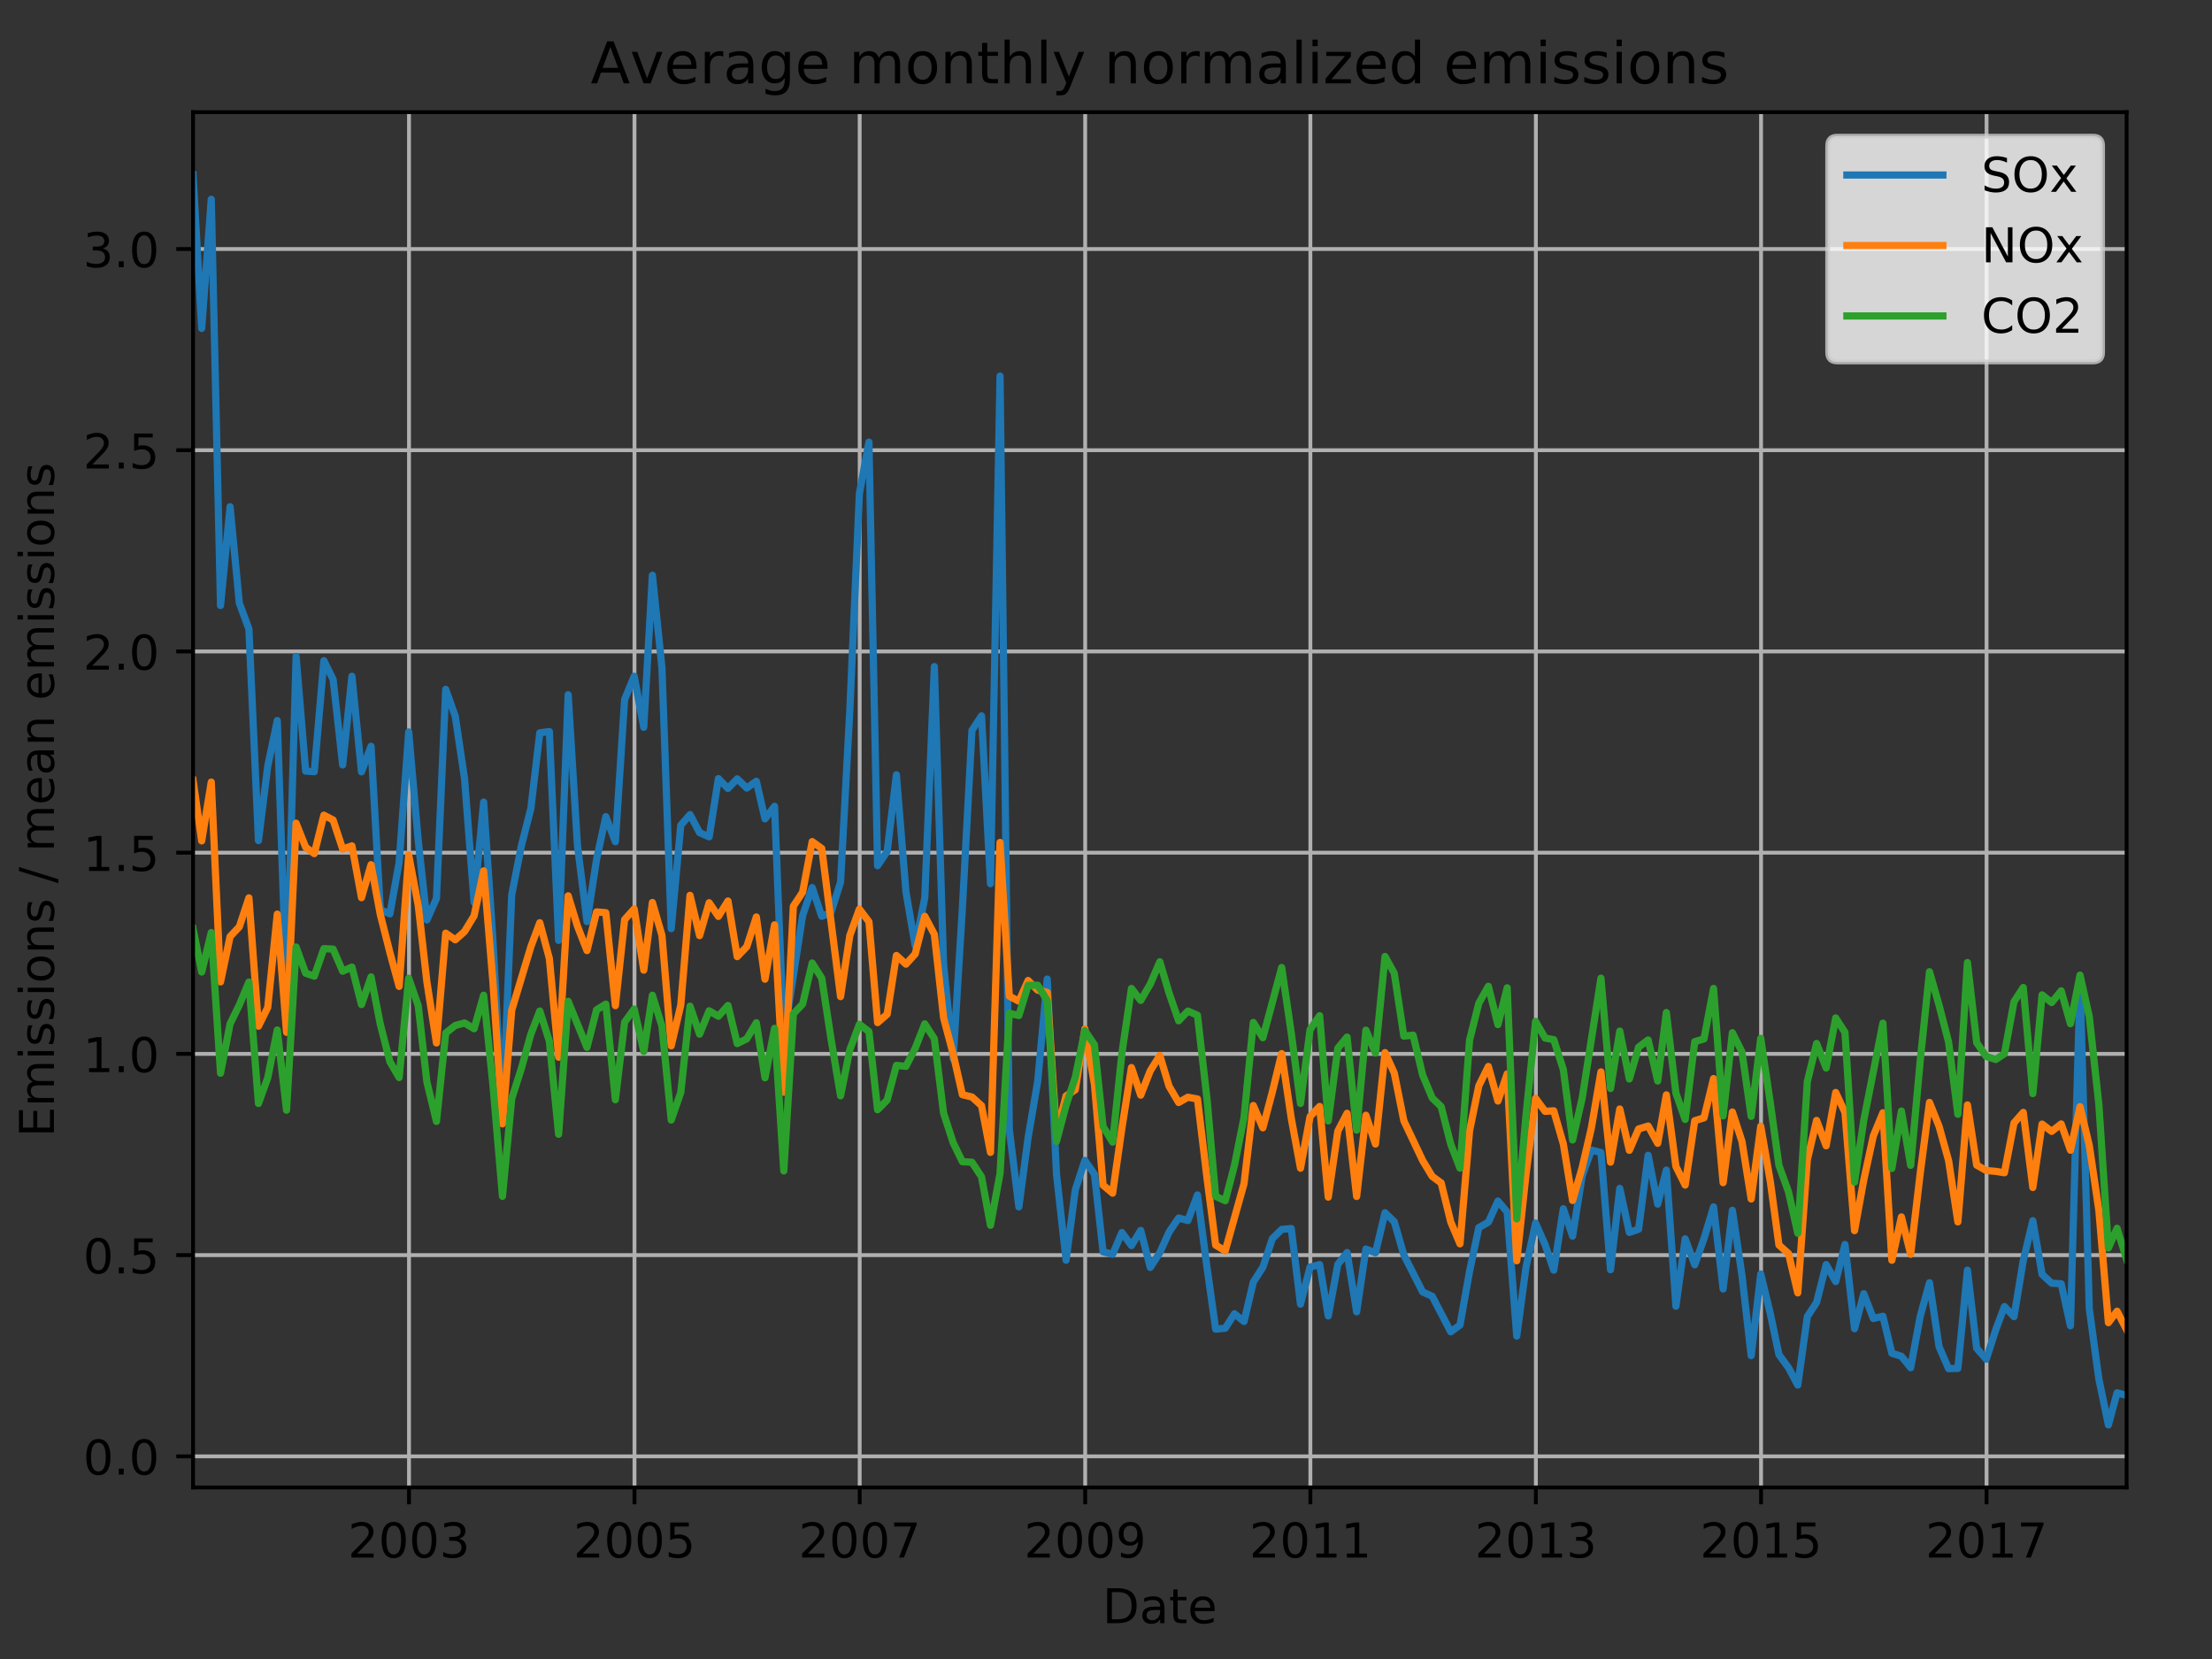 <?xml version="1.0" encoding="utf-8" standalone="no"?>
<!DOCTYPE svg PUBLIC "-//W3C//DTD SVG 1.1//EN"
  "http://www.w3.org/Graphics/SVG/1.1/DTD/svg11.dtd">
<!-- Created with matplotlib (http://matplotlib.org/) -->
<svg height="345.6pt" version="1.1" viewBox="0 0 460.8 345.6" width="460.8pt" xmlns="http://www.w3.org/2000/svg" xmlns:xlink="http://www.w3.org/1999/xlink">
 <rect x="0" y="0" width="460.8" height="345.6" fill="#333333" stroke="none"/>
 <defs>
  <style type="text/css">
*{stroke-linecap:butt;stroke-linejoin:round;}
  </style>
 </defs>
 <g id="figure_1">
  <g id="patch_1">
   <path d="M 0 345.6 
L 460.8 345.6 
L 460.8 0 
L 0 0 
z
" style="fill:none;"/>
  </g>
  <g id="axes_1">
   <g id="patch_2">
    <path d="M 40.218 309.863 
L 443.01 309.863 
L 443.01 23.365 
L 40.218 23.365 
z
" style="fill:none;"/>
   </g>
   <g id="matplotlib.axis_1">
    <g id="xtick_1">
     <g id="line2d_1">
      <path clip-path="url(#p06356c7cb6)" d="M 85.202 309.863 
L 85.202 23.365 
" style="fill:none;stroke:#b0b0b0;stroke-linecap:square;stroke-width:0.8;"/>
     </g>
     <g id="line2d_2">
      <defs>
       <path d="M 0 0 
L 0 3.5 
" id="mbcc978f4a2" style="stroke:#000000;stroke-width:0.8;"/>
      </defs>
      <g>
       <use style="stroke:#000000;stroke-width:0.8;" x="85.202" xlink:href="#mbcc978f4a2" y="309.863"/>
      </g>
     </g>
     <g id="text_1">
      <!-- 2003 -->
      <defs>
       <path d="M 19.188 8.297 
L 53.609 8.297 
L 53.609 0 
L 7.328 0 
L 7.328 8.297 
Q 12.938 14.109 22.625 23.891 
Q 32.328 33.688 34.812 36.531 
Q 39.547 41.844 41.422 45.531 
Q 43.312 49.219 43.312 52.781 
Q 43.312 58.594 39.234 62.25 
Q 35.156 65.922 28.609 65.922 
Q 23.969 65.922 18.812 64.312 
Q 13.672 62.703 7.812 59.422 
L 7.812 69.391 
Q 13.766 71.781 18.938 73 
Q 24.125 74.219 28.422 74.219 
Q 39.75 74.219 46.484 68.547 
Q 53.219 62.891 53.219 53.422 
Q 53.219 48.922 51.531 44.891 
Q 49.859 40.875 45.406 35.406 
Q 44.188 33.984 37.641 27.219 
Q 31.109 20.453 19.188 8.297 
z
" id="DejaVuSans-32"/>
       <path d="M 31.781 66.406 
Q 24.172 66.406 20.328 58.906 
Q 16.5 51.422 16.5 36.375 
Q 16.5 21.391 20.328 13.891 
Q 24.172 6.391 31.781 6.391 
Q 39.453 6.391 43.281 13.891 
Q 47.125 21.391 47.125 36.375 
Q 47.125 51.422 43.281 58.906 
Q 39.453 66.406 31.781 66.406 
z
M 31.781 74.219 
Q 44.047 74.219 50.516 64.516 
Q 56.984 54.828 56.984 36.375 
Q 56.984 17.969 50.516 8.266 
Q 44.047 -1.422 31.781 -1.422 
Q 19.531 -1.422 13.062 8.266 
Q 6.594 17.969 6.594 36.375 
Q 6.594 54.828 13.062 64.516 
Q 19.531 74.219 31.781 74.219 
z
" id="DejaVuSans-30"/>
       <path d="M 40.578 39.312 
Q 47.656 37.797 51.625 33 
Q 55.609 28.219 55.609 21.188 
Q 55.609 10.406 48.188 4.484 
Q 40.766 -1.422 27.094 -1.422 
Q 22.516 -1.422 17.656 -0.516 
Q 12.797 0.391 7.625 2.203 
L 7.625 11.719 
Q 11.719 9.328 16.594 8.109 
Q 21.484 6.891 26.812 6.891 
Q 36.078 6.891 40.938 10.547 
Q 45.797 14.203 45.797 21.188 
Q 45.797 27.641 41.281 31.266 
Q 36.766 34.906 28.719 34.906 
L 20.219 34.906 
L 20.219 43.016 
L 29.109 43.016 
Q 36.375 43.016 40.234 45.922 
Q 44.094 48.828 44.094 54.297 
Q 44.094 59.906 40.109 62.906 
Q 36.141 65.922 28.719 65.922 
Q 24.656 65.922 20.016 65.031 
Q 15.375 64.156 9.812 62.312 
L 9.812 71.094 
Q 15.438 72.656 20.344 73.438 
Q 25.25 74.219 29.594 74.219 
Q 40.828 74.219 47.359 69.109 
Q 53.906 64.016 53.906 55.328 
Q 53.906 49.266 50.438 45.094 
Q 46.969 40.922 40.578 39.312 
z
" id="DejaVuSans-33"/>
      </defs>
      <g transform="translate(72.477 324.462)scale(0.1 -0.1)">
       <use xlink:href="#DejaVuSans-32"/>
       <use x="63.623" xlink:href="#DejaVuSans-30"/>
       <use x="127.246" xlink:href="#DejaVuSans-30"/>
       <use x="190.869" xlink:href="#DejaVuSans-33"/>
      </g>
     </g>
    </g>
    <g id="xtick_2">
     <g id="line2d_3">
      <path clip-path="url(#p06356c7cb6)" d="M 132.177 309.863 
L 132.177 23.365 
" style="fill:none;stroke:#b0b0b0;stroke-linecap:square;stroke-width:0.8;"/>
     </g>
     <g id="line2d_4">
      <g>
       <use style="stroke:#000000;stroke-width:0.8;" x="132.177" xlink:href="#mbcc978f4a2" y="309.863"/>
      </g>
     </g>
     <g id="text_2">
      <!-- 2005 -->
      <defs>
       <path d="M 10.797 72.906 
L 49.516 72.906 
L 49.516 64.594 
L 19.828 64.594 
L 19.828 46.734 
Q 21.969 47.469 24.109 47.828 
Q 26.266 48.188 28.422 48.188 
Q 40.625 48.188 47.75 41.5 
Q 54.891 34.812 54.891 23.391 
Q 54.891 11.625 47.562 5.094 
Q 40.234 -1.422 26.906 -1.422 
Q 22.312 -1.422 17.547 -0.641 
Q 12.797 0.141 7.719 1.703 
L 7.719 11.625 
Q 12.109 9.234 16.797 8.062 
Q 21.484 6.891 26.703 6.891 
Q 35.156 6.891 40.078 11.328 
Q 45.016 15.766 45.016 23.391 
Q 45.016 31 40.078 35.438 
Q 35.156 39.891 26.703 39.891 
Q 22.75 39.891 18.812 39.016 
Q 14.891 38.141 10.797 36.281 
z
" id="DejaVuSans-35"/>
      </defs>
      <g transform="translate(119.452 324.462)scale(0.1 -0.1)">
       <use xlink:href="#DejaVuSans-32"/>
       <use x="63.623" xlink:href="#DejaVuSans-30"/>
       <use x="127.246" xlink:href="#DejaVuSans-30"/>
       <use x="190.869" xlink:href="#DejaVuSans-35"/>
      </g>
     </g>
    </g>
    <g id="xtick_3">
     <g id="line2d_5">
      <path clip-path="url(#p06356c7cb6)" d="M 179.088 309.863 
L 179.088 23.365 
" style="fill:none;stroke:#b0b0b0;stroke-linecap:square;stroke-width:0.8;"/>
     </g>
     <g id="line2d_6">
      <g>
       <use style="stroke:#000000;stroke-width:0.8;" x="179.088" xlink:href="#mbcc978f4a2" y="309.863"/>
      </g>
     </g>
     <g id="text_3">
      <!-- 2007 -->
      <defs>
       <path d="M 8.203 72.906 
L 55.078 72.906 
L 55.078 68.703 
L 28.609 0 
L 18.312 0 
L 43.219 64.594 
L 8.203 64.594 
z
" id="DejaVuSans-37"/>
      </defs>
      <g transform="translate(166.363 324.462)scale(0.1 -0.1)">
       <use xlink:href="#DejaVuSans-32"/>
       <use x="63.623" xlink:href="#DejaVuSans-30"/>
       <use x="127.246" xlink:href="#DejaVuSans-30"/>
       <use x="190.869" xlink:href="#DejaVuSans-37"/>
      </g>
     </g>
    </g>
    <g id="xtick_4">
     <g id="line2d_7">
      <path clip-path="url(#p06356c7cb6)" d="M 226.063 309.863 
L 226.063 23.365 
" style="fill:none;stroke:#b0b0b0;stroke-linecap:square;stroke-width:0.8;"/>
     </g>
     <g id="line2d_8">
      <g>
       <use style="stroke:#000000;stroke-width:0.8;" x="226.063" xlink:href="#mbcc978f4a2" y="309.863"/>
      </g>
     </g>
     <g id="text_4">
      <!-- 2009 -->
      <defs>
       <path d="M 10.984 1.516 
L 10.984 10.5 
Q 14.703 8.734 18.5 7.812 
Q 22.312 6.891 25.984 6.891 
Q 35.75 6.891 40.891 13.453 
Q 46.047 20.016 46.781 33.406 
Q 43.953 29.203 39.594 26.953 
Q 35.25 24.703 29.984 24.703 
Q 19.047 24.703 12.672 31.312 
Q 6.297 37.938 6.297 49.422 
Q 6.297 60.641 12.938 67.422 
Q 19.578 74.219 30.609 74.219 
Q 43.266 74.219 49.922 64.516 
Q 56.594 54.828 56.594 36.375 
Q 56.594 19.141 48.406 8.859 
Q 40.234 -1.422 26.422 -1.422 
Q 22.703 -1.422 18.891 -0.688 
Q 15.094 0.047 10.984 1.516 
z
M 30.609 32.422 
Q 37.25 32.422 41.125 36.953 
Q 45.016 41.5 45.016 49.422 
Q 45.016 57.281 41.125 61.844 
Q 37.25 66.406 30.609 66.406 
Q 23.969 66.406 20.094 61.844 
Q 16.219 57.281 16.219 49.422 
Q 16.219 41.5 20.094 36.953 
Q 23.969 32.422 30.609 32.422 
z
" id="DejaVuSans-39"/>
      </defs>
      <g transform="translate(213.338 324.462)scale(0.1 -0.1)">
       <use xlink:href="#DejaVuSans-32"/>
       <use x="63.623" xlink:href="#DejaVuSans-30"/>
       <use x="127.246" xlink:href="#DejaVuSans-30"/>
       <use x="190.869" xlink:href="#DejaVuSans-39"/>
      </g>
     </g>
    </g>
    <g id="xtick_5">
     <g id="line2d_9">
      <path clip-path="url(#p06356c7cb6)" d="M 272.974 309.863 
L 272.974 23.365 
" style="fill:none;stroke:#b0b0b0;stroke-linecap:square;stroke-width:0.8;"/>
     </g>
     <g id="line2d_10">
      <g>
       <use style="stroke:#000000;stroke-width:0.8;" x="272.974" xlink:href="#mbcc978f4a2" y="309.863"/>
      </g>
     </g>
     <g id="text_5">
      <!-- 2011 -->
      <defs>
       <path d="M 12.406 8.297 
L 28.516 8.297 
L 28.516 63.922 
L 10.984 60.406 
L 10.984 69.391 
L 28.422 72.906 
L 38.281 72.906 
L 38.281 8.297 
L 54.391 8.297 
L 54.391 0 
L 12.406 0 
z
" id="DejaVuSans-31"/>
      </defs>
      <g transform="translate(260.249 324.462)scale(0.1 -0.1)">
       <use xlink:href="#DejaVuSans-32"/>
       <use x="63.623" xlink:href="#DejaVuSans-30"/>
       <use x="127.246" xlink:href="#DejaVuSans-31"/>
       <use x="190.869" xlink:href="#DejaVuSans-31"/>
      </g>
     </g>
    </g>
    <g id="xtick_6">
     <g id="line2d_11">
      <path clip-path="url(#p06356c7cb6)" d="M 319.949 309.863 
L 319.949 23.365 
" style="fill:none;stroke:#b0b0b0;stroke-linecap:square;stroke-width:0.8;"/>
     </g>
     <g id="line2d_12">
      <g>
       <use style="stroke:#000000;stroke-width:0.8;" x="319.949" xlink:href="#mbcc978f4a2" y="309.863"/>
      </g>
     </g>
     <g id="text_6">
      <!-- 2013 -->
      <g transform="translate(307.224 324.462)scale(0.1 -0.1)">
       <use xlink:href="#DejaVuSans-32"/>
       <use x="63.623" xlink:href="#DejaVuSans-30"/>
       <use x="127.246" xlink:href="#DejaVuSans-31"/>
       <use x="190.869" xlink:href="#DejaVuSans-33"/>
      </g>
     </g>
    </g>
    <g id="xtick_7">
     <g id="line2d_13">
      <path clip-path="url(#p06356c7cb6)" d="M 366.86 309.863 
L 366.86 23.365 
" style="fill:none;stroke:#b0b0b0;stroke-linecap:square;stroke-width:0.8;"/>
     </g>
     <g id="line2d_14">
      <g>
       <use style="stroke:#000000;stroke-width:0.8;" x="366.86" xlink:href="#mbcc978f4a2" y="309.863"/>
      </g>
     </g>
     <g id="text_7">
      <!-- 2015 -->
      <g transform="translate(354.135 324.462)scale(0.1 -0.1)">
       <use xlink:href="#DejaVuSans-32"/>
       <use x="63.623" xlink:href="#DejaVuSans-30"/>
       <use x="127.246" xlink:href="#DejaVuSans-31"/>
       <use x="190.869" xlink:href="#DejaVuSans-35"/>
      </g>
     </g>
    </g>
    <g id="xtick_8">
     <g id="line2d_15">
      <path clip-path="url(#p06356c7cb6)" d="M 413.835 309.863 
L 413.835 23.365 
" style="fill:none;stroke:#b0b0b0;stroke-linecap:square;stroke-width:0.8;"/>
     </g>
     <g id="line2d_16">
      <g>
       <use style="stroke:#000000;stroke-width:0.8;" x="413.835" xlink:href="#mbcc978f4a2" y="309.863"/>
      </g>
     </g>
     <g id="text_8">
      <!-- 2017 -->
      <g transform="translate(401.11 324.462)scale(0.1 -0.1)">
       <use xlink:href="#DejaVuSans-32"/>
       <use x="63.623" xlink:href="#DejaVuSans-30"/>
       <use x="127.246" xlink:href="#DejaVuSans-31"/>
       <use x="190.869" xlink:href="#DejaVuSans-37"/>
      </g>
     </g>
    </g>
    <g id="text_9">
     <!-- Date -->
     <defs>
      <path d="M 19.672 64.797 
L 19.672 8.109 
L 31.594 8.109 
Q 46.688 8.109 53.688 14.938 
Q 60.688 21.781 60.688 36.531 
Q 60.688 51.172 53.688 57.984 
Q 46.688 64.797 31.594 64.797 
z
M 9.812 72.906 
L 30.078 72.906 
Q 51.266 72.906 61.172 64.094 
Q 71.094 55.281 71.094 36.531 
Q 71.094 17.672 61.125 8.828 
Q 51.172 0 30.078 0 
L 9.812 0 
z
" id="DejaVuSans-44"/>
      <path d="M 34.281 27.484 
Q 23.391 27.484 19.188 25 
Q 14.984 22.516 14.984 16.5 
Q 14.984 11.719 18.141 8.906 
Q 21.297 6.109 26.703 6.109 
Q 34.188 6.109 38.703 11.406 
Q 43.219 16.703 43.219 25.484 
L 43.219 27.484 
z
M 52.203 31.203 
L 52.203 0 
L 43.219 0 
L 43.219 8.297 
Q 40.141 3.328 35.547 0.953 
Q 30.953 -1.422 24.312 -1.422 
Q 15.922 -1.422 10.953 3.297 
Q 6 8.016 6 15.922 
Q 6 25.141 12.172 29.828 
Q 18.359 34.516 30.609 34.516 
L 43.219 34.516 
L 43.219 35.406 
Q 43.219 41.609 39.141 45 
Q 35.062 48.391 27.688 48.391 
Q 23 48.391 18.547 47.266 
Q 14.109 46.141 10.016 43.891 
L 10.016 52.203 
Q 14.938 54.109 19.578 55.047 
Q 24.219 56 28.609 56 
Q 40.484 56 46.344 49.844 
Q 52.203 43.703 52.203 31.203 
z
" id="DejaVuSans-61"/>
      <path d="M 18.312 70.219 
L 18.312 54.688 
L 36.812 54.688 
L 36.812 47.703 
L 18.312 47.703 
L 18.312 18.016 
Q 18.312 11.328 20.141 9.422 
Q 21.969 7.516 27.594 7.516 
L 36.812 7.516 
L 36.812 0 
L 27.594 0 
Q 17.188 0 13.234 3.875 
Q 9.281 7.766 9.281 18.016 
L 9.281 47.703 
L 2.688 47.703 
L 2.688 54.688 
L 9.281 54.688 
L 9.281 70.219 
z
" id="DejaVuSans-74"/>
      <path d="M 56.203 29.594 
L 56.203 25.203 
L 14.891 25.203 
Q 15.484 15.922 20.484 11.062 
Q 25.484 6.203 34.422 6.203 
Q 39.594 6.203 44.453 7.469 
Q 49.312 8.734 54.109 11.281 
L 54.109 2.781 
Q 49.266 0.734 44.188 -0.344 
Q 39.109 -1.422 33.891 -1.422 
Q 20.797 -1.422 13.156 6.188 
Q 5.516 13.812 5.516 26.812 
Q 5.516 40.234 12.766 48.109 
Q 20.016 56 32.328 56 
Q 43.359 56 49.781 48.891 
Q 56.203 41.797 56.203 29.594 
z
M 47.219 32.234 
Q 47.125 39.594 43.094 43.984 
Q 39.062 48.391 32.422 48.391 
Q 24.906 48.391 20.391 44.141 
Q 15.875 39.891 15.188 32.172 
z
" id="DejaVuSans-65"/>
     </defs>
     <g transform="translate(229.663 338.14)scale(0.1 -0.1)">
      <use xlink:href="#DejaVuSans-44"/>
      <use x="77.002" xlink:href="#DejaVuSans-61"/>
      <use x="138.281" xlink:href="#DejaVuSans-74"/>
      <use x="177.49" xlink:href="#DejaVuSans-65"/>
     </g>
    </g>
   </g>
   <g id="matplotlib.axis_2">
    <g id="ytick_1">
     <g id="line2d_17">
      <path clip-path="url(#p06356c7cb6)" d="M 40.218 303.383 
L 443.01 303.383 
" style="fill:none;stroke:#b0b0b0;stroke-linecap:square;stroke-width:0.8;"/>
     </g>
     <g id="line2d_18">
      <defs>
       <path d="M 0 0 
L -3.5 0 
" id="m2f788d492b" style="stroke:#000000;stroke-width:0.8;"/>
      </defs>
      <g>
       <use style="stroke:#000000;stroke-width:0.8;" x="40.218" xlink:href="#m2f788d492b" y="303.383"/>
      </g>
     </g>
     <g id="text_10">
      <!-- 0.0 -->
      <defs>
       <path d="M 10.688 12.406 
L 21 12.406 
L 21 0 
L 10.688 0 
z
" id="DejaVuSans-2e"/>
      </defs>
      <g transform="translate(17.315 307.182)scale(0.1 -0.1)">
       <use xlink:href="#DejaVuSans-30"/>
       <use x="63.623" xlink:href="#DejaVuSans-2e"/>
       <use x="95.41" xlink:href="#DejaVuSans-30"/>
      </g>
     </g>
    </g>
    <g id="ytick_2">
     <g id="line2d_19">
      <path clip-path="url(#p06356c7cb6)" d="M 40.218 261.464 
L 443.01 261.464 
" style="fill:none;stroke:#b0b0b0;stroke-linecap:square;stroke-width:0.8;"/>
     </g>
     <g id="line2d_20">
      <g>
       <use style="stroke:#000000;stroke-width:0.8;" x="40.218" xlink:href="#m2f788d492b" y="261.464"/>
      </g>
     </g>
     <g id="text_11">
      <!-- 0.5 -->
      <g transform="translate(17.315 265.264)scale(0.1 -0.1)">
       <use xlink:href="#DejaVuSans-30"/>
       <use x="63.623" xlink:href="#DejaVuSans-2e"/>
       <use x="95.41" xlink:href="#DejaVuSans-35"/>
      </g>
     </g>
    </g>
    <g id="ytick_3">
     <g id="line2d_21">
      <path clip-path="url(#p06356c7cb6)" d="M 40.218 219.546 
L 443.01 219.546 
" style="fill:none;stroke:#b0b0b0;stroke-linecap:square;stroke-width:0.8;"/>
     </g>
     <g id="line2d_22">
      <g>
       <use style="stroke:#000000;stroke-width:0.8;" x="40.218" xlink:href="#m2f788d492b" y="219.546"/>
      </g>
     </g>
     <g id="text_12">
      <!-- 1.0 -->
      <g transform="translate(17.315 223.345)scale(0.1 -0.1)">
       <use xlink:href="#DejaVuSans-31"/>
       <use x="63.623" xlink:href="#DejaVuSans-2e"/>
       <use x="95.41" xlink:href="#DejaVuSans-30"/>
      </g>
     </g>
    </g>
    <g id="ytick_4">
     <g id="line2d_23">
      <path clip-path="url(#p06356c7cb6)" d="M 40.218 177.627 
L 443.01 177.627 
" style="fill:none;stroke:#b0b0b0;stroke-linecap:square;stroke-width:0.8;"/>
     </g>
     <g id="line2d_24">
      <g>
       <use style="stroke:#000000;stroke-width:0.8;" x="40.218" xlink:href="#m2f788d492b" y="177.627"/>
      </g>
     </g>
     <g id="text_13">
      <!-- 1.5 -->
      <g transform="translate(17.315 181.427)scale(0.1 -0.1)">
       <use xlink:href="#DejaVuSans-31"/>
       <use x="63.623" xlink:href="#DejaVuSans-2e"/>
       <use x="95.41" xlink:href="#DejaVuSans-35"/>
      </g>
     </g>
    </g>
    <g id="ytick_5">
     <g id="line2d_25">
      <path clip-path="url(#p06356c7cb6)" d="M 40.218 135.709 
L 443.01 135.709 
" style="fill:none;stroke:#b0b0b0;stroke-linecap:square;stroke-width:0.8;"/>
     </g>
     <g id="line2d_26">
      <g>
       <use style="stroke:#000000;stroke-width:0.8;" x="40.218" xlink:href="#m2f788d492b" y="135.709"/>
      </g>
     </g>
     <g id="text_14">
      <!-- 2.0 -->
      <g transform="translate(17.315 139.508)scale(0.1 -0.1)">
       <use xlink:href="#DejaVuSans-32"/>
       <use x="63.623" xlink:href="#DejaVuSans-2e"/>
       <use x="95.41" xlink:href="#DejaVuSans-30"/>
      </g>
     </g>
    </g>
    <g id="ytick_6">
     <g id="line2d_27">
      <path clip-path="url(#p06356c7cb6)" d="M 40.218 93.79 
L 443.01 93.79 
" style="fill:none;stroke:#b0b0b0;stroke-linecap:square;stroke-width:0.8;"/>
     </g>
     <g id="line2d_28">
      <g>
       <use style="stroke:#000000;stroke-width:0.8;" x="40.218" xlink:href="#m2f788d492b" y="93.79"/>
      </g>
     </g>
     <g id="text_15">
      <!-- 2.5 -->
      <g transform="translate(17.315 97.59)scale(0.1 -0.1)">
       <use xlink:href="#DejaVuSans-32"/>
       <use x="63.623" xlink:href="#DejaVuSans-2e"/>
       <use x="95.41" xlink:href="#DejaVuSans-35"/>
      </g>
     </g>
    </g>
    <g id="ytick_7">
     <g id="line2d_29">
      <path clip-path="url(#p06356c7cb6)" d="M 40.218 51.872 
L 443.01 51.872 
" style="fill:none;stroke:#b0b0b0;stroke-linecap:square;stroke-width:0.8;"/>
     </g>
     <g id="line2d_30">
      <g>
       <use style="stroke:#000000;stroke-width:0.8;" x="40.218" xlink:href="#m2f788d492b" y="51.872"/>
      </g>
     </g>
     <g id="text_16">
      <!-- 3.0 -->
      <g transform="translate(17.315 55.671)scale(0.1 -0.1)">
       <use xlink:href="#DejaVuSans-33"/>
       <use x="63.623" xlink:href="#DejaVuSans-2e"/>
       <use x="95.41" xlink:href="#DejaVuSans-30"/>
      </g>
     </g>
    </g>
    <g id="text_17">
     <!-- Emissions / mean emissions -->
     <defs>
      <path d="M 9.812 72.906 
L 55.906 72.906 
L 55.906 64.594 
L 19.672 64.594 
L 19.672 43.016 
L 54.391 43.016 
L 54.391 34.719 
L 19.672 34.719 
L 19.672 8.297 
L 56.781 8.297 
L 56.781 0 
L 9.812 0 
z
" id="DejaVuSans-45"/>
      <path d="M 52 44.188 
Q 55.375 50.25 60.062 53.125 
Q 64.75 56 71.094 56 
Q 79.641 56 84.281 50.016 
Q 88.922 44.047 88.922 33.016 
L 88.922 0 
L 79.891 0 
L 79.891 32.719 
Q 79.891 40.578 77.094 44.375 
Q 74.312 48.188 68.609 48.188 
Q 61.625 48.188 57.562 43.547 
Q 53.516 38.922 53.516 30.906 
L 53.516 0 
L 44.484 0 
L 44.484 32.719 
Q 44.484 40.625 41.703 44.406 
Q 38.922 48.188 33.109 48.188 
Q 26.219 48.188 22.156 43.531 
Q 18.109 38.875 18.109 30.906 
L 18.109 0 
L 9.078 0 
L 9.078 54.688 
L 18.109 54.688 
L 18.109 46.188 
Q 21.188 51.219 25.484 53.609 
Q 29.781 56 35.688 56 
Q 41.656 56 45.828 52.969 
Q 50 49.953 52 44.188 
z
" id="DejaVuSans-6d"/>
      <path d="M 9.422 54.688 
L 18.406 54.688 
L 18.406 0 
L 9.422 0 
z
M 9.422 75.984 
L 18.406 75.984 
L 18.406 64.594 
L 9.422 64.594 
z
" id="DejaVuSans-69"/>
      <path d="M 44.281 53.078 
L 44.281 44.578 
Q 40.484 46.531 36.375 47.5 
Q 32.281 48.484 27.875 48.484 
Q 21.188 48.484 17.844 46.438 
Q 14.5 44.391 14.5 40.281 
Q 14.5 37.156 16.891 35.375 
Q 19.281 33.594 26.516 31.984 
L 29.594 31.297 
Q 39.156 29.25 43.188 25.516 
Q 47.219 21.781 47.219 15.094 
Q 47.219 7.469 41.188 3.016 
Q 35.156 -1.422 24.609 -1.422 
Q 20.219 -1.422 15.453 -0.562 
Q 10.688 0.297 5.422 2 
L 5.422 11.281 
Q 10.406 8.688 15.234 7.391 
Q 20.062 6.109 24.812 6.109 
Q 31.156 6.109 34.562 8.281 
Q 37.984 10.453 37.984 14.406 
Q 37.984 18.062 35.516 20.016 
Q 33.062 21.969 24.703 23.781 
L 21.578 24.516 
Q 13.234 26.266 9.516 29.906 
Q 5.812 33.547 5.812 39.891 
Q 5.812 47.609 11.281 51.797 
Q 16.75 56 26.812 56 
Q 31.781 56 36.172 55.266 
Q 40.578 54.547 44.281 53.078 
z
" id="DejaVuSans-73"/>
      <path d="M 30.609 48.391 
Q 23.391 48.391 19.188 42.75 
Q 14.984 37.109 14.984 27.297 
Q 14.984 17.484 19.156 11.844 
Q 23.344 6.203 30.609 6.203 
Q 37.797 6.203 41.984 11.859 
Q 46.188 17.531 46.188 27.297 
Q 46.188 37.016 41.984 42.703 
Q 37.797 48.391 30.609 48.391 
z
M 30.609 56 
Q 42.328 56 49.016 48.375 
Q 55.719 40.766 55.719 27.297 
Q 55.719 13.875 49.016 6.219 
Q 42.328 -1.422 30.609 -1.422 
Q 18.844 -1.422 12.172 6.219 
Q 5.516 13.875 5.516 27.297 
Q 5.516 40.766 12.172 48.375 
Q 18.844 56 30.609 56 
z
" id="DejaVuSans-6f"/>
      <path d="M 54.891 33.016 
L 54.891 0 
L 45.906 0 
L 45.906 32.719 
Q 45.906 40.484 42.875 44.328 
Q 39.844 48.188 33.797 48.188 
Q 26.516 48.188 22.312 43.547 
Q 18.109 38.922 18.109 30.906 
L 18.109 0 
L 9.078 0 
L 9.078 54.688 
L 18.109 54.688 
L 18.109 46.188 
Q 21.344 51.125 25.703 53.562 
Q 30.078 56 35.797 56 
Q 45.219 56 50.047 50.172 
Q 54.891 44.344 54.891 33.016 
z
" id="DejaVuSans-6e"/>
      <path id="DejaVuSans-20"/>
      <path d="M 25.391 72.906 
L 33.688 72.906 
L 8.297 -9.281 
L 0 -9.281 
z
" id="DejaVuSans-2f"/>
     </defs>
     <g transform="translate(11.236 236.863)rotate(-90)scale(0.1 -0.1)">
      <use xlink:href="#DejaVuSans-45"/>
      <use x="63.184" xlink:href="#DejaVuSans-6d"/>
      <use x="160.596" xlink:href="#DejaVuSans-69"/>
      <use x="188.379" xlink:href="#DejaVuSans-73"/>
      <use x="240.479" xlink:href="#DejaVuSans-73"/>
      <use x="292.578" xlink:href="#DejaVuSans-69"/>
      <use x="320.361" xlink:href="#DejaVuSans-6f"/>
      <use x="381.543" xlink:href="#DejaVuSans-6e"/>
      <use x="444.922" xlink:href="#DejaVuSans-73"/>
      <use x="497.021" xlink:href="#DejaVuSans-20"/>
      <use x="528.809" xlink:href="#DejaVuSans-2f"/>
      <use x="562.5" xlink:href="#DejaVuSans-20"/>
      <use x="594.287" xlink:href="#DejaVuSans-6d"/>
      <use x="691.699" xlink:href="#DejaVuSans-65"/>
      <use x="753.223" xlink:href="#DejaVuSans-61"/>
      <use x="814.502" xlink:href="#DejaVuSans-6e"/>
      <use x="877.881" xlink:href="#DejaVuSans-20"/>
      <use x="909.668" xlink:href="#DejaVuSans-65"/>
      <use x="971.191" xlink:href="#DejaVuSans-6d"/>
      <use x="1068.604" xlink:href="#DejaVuSans-69"/>
      <use x="1096.387" xlink:href="#DejaVuSans-73"/>
      <use x="1148.486" xlink:href="#DejaVuSans-73"/>
      <use x="1200.586" xlink:href="#DejaVuSans-69"/>
      <use x="1228.369" xlink:href="#DejaVuSans-6f"/>
      <use x="1289.551" xlink:href="#DejaVuSans-6e"/>
      <use x="1352.93" xlink:href="#DejaVuSans-73"/>
     </g>
    </g>
   </g>
   <g id="line2d_31">
    <path clip-path="url(#p06356c7cb6)" d="M 40.218 36.388 
L 42.018 68.416 
L 44.01 41.518 
L 45.938 126.138 
L 47.93 105.554 
L 49.858 125.646 
L 51.85 131.013 
L 53.842 175.112 
L 55.77 159.649 
L 57.762 150.103 
L 59.69 206.802 
L 61.682 136.743 
L 63.674 160.643 
L 65.473 160.756 
L 67.465 137.619 
L 69.393 141.55 
L 71.385 159.352 
L 73.313 140.878 
L 75.305 160.791 
L 77.297 155.464 
L 79.225 189.496 
L 81.217 190.384 
L 83.145 179.655 
L 85.137 152.487 
L 87.129 175.155 
L 88.929 191.651 
L 90.921 187.161 
L 92.849 143.598 
L 94.841 149.227 
L 96.769 162.185 
L 98.761 187.973 
L 100.753 167.084 
L 102.681 195.817 
L 104.673 232.665 
L 106.601 186.426 
L 108.593 176.278 
L 110.585 168.44 
L 112.448 152.659 
L 114.441 152.401 
L 116.368 195.9 
L 118.361 144.725 
L 120.288 176.053 
L 122.28 191.985 
L 124.273 179.041 
L 126.2 170.122 
L 128.193 175.349 
L 130.12 145.708 
L 132.113 140.872 
L 134.105 151.518 
L 135.904 119.833 
L 137.896 139.068 
L 139.824 193.452 
L 141.816 171.918 
L 143.744 169.7 
L 145.736 173.459 
L 147.728 174.332 
L 149.656 162.196 
L 151.648 164.242 
L 153.576 162.245 
L 155.568 164.163 
L 157.56 162.746 
L 159.359 170.583 
L 161.352 167.971 
L 163.279 216.17 
L 167.199 190.724 
L 169.191 184.891 
L 171.184 190.884 
L 173.111 190.079 
L 175.103 183.769 
L 177.031 147.993 
L 179.023 102.865 
L 181.016 92.101 
L 182.815 180.34 
L 184.807 177.373 
L 186.735 161.404 
L 188.727 185.795 
L 190.655 197.045 
L 192.647 187.04 
L 194.639 138.86 
L 196.567 200.908 
L 198.559 220.592 
L 200.487 189.062 
L 202.479 152.147 
L 204.471 149.132 
L 206.335 184.098 
L 208.327 78.338 
L 210.255 235.261 
L 212.247 251.418 
L 214.174 236.975 
L 216.167 225.294 
L 218.159 203.952 
L 220.087 244.621 
L 222.079 262.521 
L 224.007 247.855 
L 225.999 241.742 
L 227.991 244.602 
L 229.79 260.762 
L 231.782 261.28 
L 233.71 256.755 
L 235.702 259.48 
L 237.63 256.313 
L 239.622 264.025 
L 241.614 260.943 
L 243.542 256.66 
L 245.534 253.727 
L 247.462 254.261 
L 249.454 248.924 
L 251.446 264.078 
L 253.246 276.883 
L 255.238 276.697 
L 257.165 273.676 
L 259.158 275.297 
L 261.085 267.092 
L 263.078 263.978 
L 265.07 258.021 
L 266.997 256.112 
L 268.99 255.926 
L 270.917 271.68 
L 272.91 263.951 
L 274.902 263.433 
L 276.701 274.135 
L 278.693 263.392 
L 280.621 260.925 
L 282.613 273.272 
L 284.541 260.199 
L 286.533 260.983 
L 288.525 252.632 
L 290.453 254.514 
L 292.445 261.421 
L 296.365 269.138 
L 298.357 270.035 
L 302.213 277.439 
L 304.141 276.029 
L 306.133 264.867 
L 308.061 255.734 
L 310.053 254.601 
L 312.045 250.201 
L 313.973 252.483 
L 315.965 278.331 
L 317.893 263.976 
L 319.885 254.788 
L 321.877 259.3 
L 323.676 264.606 
L 325.668 251.808 
L 327.596 257.507 
L 329.588 244.983 
L 331.516 239.589 
L 333.508 240.086 
L 335.5 264.508 
L 337.428 247.562 
L 339.42 256.744 
L 341.348 256.066 
L 343.34 240.667 
L 345.332 250.839 
L 347.132 243.747 
L 349.124 272.108 
L 351.052 258.079 
L 353.044 263.478 
L 354.972 258.022 
L 356.964 251.408 
L 358.956 268.514 
L 360.884 252.129 
L 362.876 265.642 
L 364.804 282.413 
L 366.796 265.392 
L 368.788 273.661 
L 370.587 282.204 
L 372.579 284.92 
L 374.507 288.536 
L 376.499 274.27 
L 378.427 271.322 
L 380.419 263.437 
L 382.411 266.974 
L 384.339 259.247 
L 386.331 276.804 
L 388.259 269.5 
L 390.251 274.662 
L 392.243 274.199 
L 394.107 281.917 
L 396.099 282.536 
L 398.027 284.922 
L 400.019 274.203 
L 401.947 267.211 
L 403.939 280.524 
L 405.931 285.114 
L 407.859 285.068 
L 409.851 264.595 
L 411.779 280.87 
L 413.771 283.154 
L 415.763 276.989 
L 417.562 272.175 
L 419.554 274.281 
L 421.482 262.586 
L 423.474 254.295 
L 425.402 265.476 
L 427.394 267.312 
L 429.386 267.434 
L 431.314 276.186 
L 433.306 204.346 
L 435.234 272.619 
L 437.226 287.248 
L 439.218 296.841 
L 441.018 290.149 
L 443.01 290.694 
L 443.01 290.694 
" style="fill:none;stroke:#1f77b4;stroke-linecap:square;stroke-width:1.5;"/>
   </g>
   <g id="line2d_32">
    <path clip-path="url(#p06356c7cb6)" d="M 40.218 162.551 
L 42.018 175.176 
L 44.01 162.925 
L 45.938 204.546 
L 47.93 195.105 
L 49.858 193.063 
L 51.85 187.043 
L 53.842 213.778 
L 55.77 209.883 
L 57.762 190.426 
L 59.69 215.055 
L 61.682 171.487 
L 63.674 176.496 
L 65.473 177.829 
L 67.465 169.818 
L 69.393 170.821 
L 71.385 176.874 
L 73.313 176.21 
L 75.305 187.001 
L 77.297 180.124 
L 79.225 190.517 
L 81.217 198.388 
L 83.145 205.487 
L 85.137 178.12 
L 87.129 188.648 
L 88.929 204.542 
L 90.921 217.269 
L 92.849 194.399 
L 94.841 195.778 
L 96.769 194.063 
L 98.761 190.783 
L 100.753 181.416 
L 102.681 204.514 
L 104.673 234.122 
L 106.601 210.445 
L 110.585 197.234 
L 112.448 192.221 
L 114.441 199.667 
L 116.368 220.235 
L 118.361 186.61 
L 120.288 192.928 
L 122.28 198.024 
L 124.273 189.965 
L 126.2 190.131 
L 128.193 209.495 
L 130.12 191.574 
L 132.113 189.347 
L 134.105 202.099 
L 135.904 188.003 
L 137.896 194.851 
L 139.824 217.87 
L 141.816 209.392 
L 143.744 186.513 
L 145.736 194.904 
L 147.728 188.052 
L 149.656 190.902 
L 151.648 187.699 
L 153.576 199.282 
L 155.568 197.203 
L 157.56 191.025 
L 159.359 203.985 
L 161.352 192.655 
L 163.279 227.522 
L 165.271 188.784 
L 167.199 185.873 
L 169.191 175.317 
L 171.184 176.756 
L 175.103 207.612 
L 177.031 194.897 
L 179.023 189.386 
L 181.016 192.019 
L 182.815 213.031 
L 184.807 211.292 
L 186.735 199.038 
L 188.727 200.85 
L 190.655 198.723 
L 192.647 190.875 
L 194.639 194.634 
L 196.567 212.041 
L 198.559 219.551 
L 200.487 228.041 
L 202.479 228.528 
L 204.471 230.332 
L 206.335 240.065 
L 208.327 175.494 
L 210.255 207.517 
L 212.247 208.575 
L 214.174 204.252 
L 216.167 206.271 
L 218.159 206.732 
L 220.087 235.998 
L 222.079 228.292 
L 224.007 227.028 
L 225.999 214.337 
L 227.991 225.907 
L 229.79 246.884 
L 231.782 248.559 
L 233.71 235.029 
L 235.702 222.39 
L 237.63 228.142 
L 239.622 223.066 
L 241.614 219.87 
L 243.542 226.294 
L 245.534 229.672 
L 247.462 228.575 
L 249.454 228.937 
L 251.446 245.446 
L 253.246 259.382 
L 255.238 260.576 
L 259.158 246.548 
L 261.085 230.294 
L 263.078 234.943 
L 265.07 227.397 
L 266.997 219.485 
L 268.99 232.939 
L 270.917 243.362 
L 272.91 232.595 
L 274.902 230.493 
L 276.701 249.384 
L 278.693 235.635 
L 280.621 231.921 
L 282.613 249.246 
L 284.541 232.33 
L 286.533 238.321 
L 288.525 219.279 
L 290.453 223.54 
L 292.445 233.474 
L 296.365 241.759 
L 298.357 245.058 
L 300.221 246.43 
L 302.213 254.539 
L 304.141 259.113 
L 306.133 235.572 
L 308.061 226.193 
L 310.053 222.169 
L 312.045 229.365 
L 313.973 223.696 
L 315.965 262.642 
L 317.893 244.674 
L 319.885 228.807 
L 321.877 231.514 
L 323.676 231.404 
L 325.668 238.309 
L 327.596 250.081 
L 329.588 243.247 
L 331.516 234.951 
L 333.508 223.293 
L 335.5 242.108 
L 337.428 231.024 
L 339.42 239.636 
L 341.348 235.184 
L 343.34 234.567 
L 345.332 238.171 
L 347.132 228.081 
L 349.124 242.989 
L 351.052 246.871 
L 353.044 233.466 
L 354.972 232.867 
L 356.964 224.689 
L 358.956 246.373 
L 360.884 231.648 
L 362.876 237.757 
L 364.804 249.77 
L 366.796 234.619 
L 368.788 246.126 
L 370.587 259.362 
L 372.579 261.138 
L 374.507 269.33 
L 376.499 241.618 
L 378.427 233.407 
L 380.419 238.686 
L 382.411 227.581 
L 384.339 231.733 
L 386.331 256.368 
L 388.259 245.79 
L 390.251 236.625 
L 392.243 231.812 
L 394.107 262.541 
L 396.099 253.505 
L 398.027 261.286 
L 400.019 244.399 
L 401.947 229.649 
L 403.939 234.625 
L 405.931 241.781 
L 407.859 254.542 
L 409.851 230.172 
L 411.779 242.706 
L 413.771 243.846 
L 415.763 244.013 
L 417.562 244.303 
L 419.554 233.936 
L 421.482 231.729 
L 423.474 247.376 
L 425.402 234.172 
L 427.394 235.688 
L 429.386 234.14 
L 431.314 239.61 
L 433.306 230.536 
L 435.234 238.622 
L 437.226 252.096 
L 439.218 275.538 
L 441.018 273.146 
L 443.01 276.995 
L 443.01 276.995 
" style="fill:none;stroke:#ff7f0e;stroke-linecap:square;stroke-width:1.5;"/>
   </g>
   <g id="line2d_33">
    <path clip-path="url(#p06356c7cb6)" d="M 40.218 193.45 
L 42.018 202.484 
L 44.01 194.261 
L 45.938 223.569 
L 47.93 213.282 
L 49.858 209.344 
L 51.85 204.581 
L 53.842 229.876 
L 55.77 224.542 
L 57.762 214.566 
L 59.69 231.274 
L 61.682 197.275 
L 63.674 202.735 
L 65.473 203.358 
L 67.465 197.622 
L 69.393 197.714 
L 71.385 202.322 
L 73.313 201.454 
L 75.305 209.274 
L 77.297 203.503 
L 79.225 213.38 
L 81.217 221.157 
L 83.145 224.47 
L 85.137 203.77 
L 87.129 209.541 
L 88.929 225.392 
L 90.921 233.611 
L 92.849 215.206 
L 94.841 213.623 
L 96.769 213.104 
L 98.761 214.31 
L 100.753 207.316 
L 102.681 225.941 
L 104.673 249.215 
L 106.601 228.864 
L 108.593 222.634 
L 110.585 215.439 
L 112.448 210.604 
L 114.441 216.91 
L 116.368 236.291 
L 118.361 208.6 
L 122.28 218.193 
L 124.273 210.37 
L 126.2 209.177 
L 128.193 229.101 
L 130.12 212.928 
L 132.113 210.2 
L 134.105 219.042 
L 135.904 207.324 
L 137.896 213.757 
L 139.824 233.32 
L 141.816 227.591 
L 143.744 209.6 
L 145.736 215.435 
L 147.728 210.568 
L 149.656 211.701 
L 151.648 209.458 
L 153.576 217.396 
L 155.568 216.413 
L 157.56 213.052 
L 159.359 224.525 
L 161.352 214.223 
L 163.279 243.925 
L 165.271 211.195 
L 167.199 209.157 
L 169.191 200.608 
L 171.184 203.781 
L 173.111 216.377 
L 175.103 228.281 
L 177.031 218.687 
L 179.023 213.382 
L 181.016 214.898 
L 182.815 231.18 
L 184.807 229.154 
L 186.735 221.938 
L 188.727 222.137 
L 190.655 218.367 
L 192.647 213.283 
L 194.639 216.393 
L 196.567 231.899 
L 198.559 238.025 
L 200.487 242.004 
L 202.479 242.116 
L 204.471 245.159 
L 206.335 255.252 
L 208.327 244.44 
L 210.255 211.073 
L 212.247 211.559 
L 214.174 205.251 
L 216.167 205.239 
L 218.159 208.436 
L 220.087 237.766 
L 222.079 230.253 
L 224.007 224.395 
L 225.999 214.701 
L 227.991 217.631 
L 229.79 234.665 
L 231.782 237.935 
L 233.71 219.446 
L 235.702 205.913 
L 237.63 208.405 
L 239.622 205.004 
L 241.614 200.357 
L 243.542 206.885 
L 245.534 212.652 
L 247.462 210.623 
L 249.454 211.498 
L 251.446 229 
L 253.246 249.223 
L 255.238 250.136 
L 257.165 242.728 
L 259.158 232.756 
L 261.085 212.986 
L 263.078 216.18 
L 266.997 201.545 
L 268.99 215.158 
L 270.917 229.873 
L 272.91 214.472 
L 274.902 211.595 
L 276.701 233.509 
L 278.693 218.367 
L 280.621 216.038 
L 282.613 235.433 
L 284.541 214.595 
L 286.533 219.364 
L 288.525 199.252 
L 290.453 202.751 
L 292.445 215.837 
L 294.373 215.641 
L 296.365 223.957 
L 298.357 228.729 
L 300.221 230.523 
L 302.213 238.331 
L 304.141 243.348 
L 306.133 216.691 
L 308.061 208.993 
L 310.053 205.462 
L 312.045 213.454 
L 313.973 205.779 
L 315.965 253.914 
L 317.893 232.343 
L 319.885 212.784 
L 321.877 216.248 
L 323.676 216.58 
L 325.668 222.808 
L 327.596 237.478 
L 329.588 228.808 
L 333.508 203.772 
L 335.5 226.749 
L 337.428 214.795 
L 339.42 224.77 
L 341.348 218.151 
L 343.34 216.64 
L 345.332 225.188 
L 347.132 210.93 
L 349.124 227.717 
L 351.052 233.197 
L 353.044 216.994 
L 354.972 216.426 
L 356.964 205.905 
L 358.956 232.454 
L 360.884 215.131 
L 362.876 219.112 
L 364.804 232.563 
L 366.796 216.308 
L 368.788 229.763 
L 370.587 242.784 
L 372.579 248.298 
L 374.507 256.903 
L 376.499 225.318 
L 378.427 217.375 
L 380.419 222.48 
L 382.411 212.053 
L 384.339 215.053 
L 386.331 246.267 
L 388.259 233.354 
L 392.243 213.134 
L 394.107 243.406 
L 396.099 231.45 
L 398.027 242.765 
L 400.019 220.922 
L 401.947 202.425 
L 403.939 209.385 
L 405.931 217.121 
L 407.859 232.123 
L 409.851 200.515 
L 411.779 217.204 
L 413.771 220.086 
L 415.763 220.706 
L 417.562 219.501 
L 419.554 208.66 
L 421.482 205.713 
L 423.474 227.819 
L 425.402 207.251 
L 427.394 208.851 
L 429.386 206.409 
L 431.314 213.263 
L 433.306 203.129 
L 435.234 211.793 
L 437.226 230.015 
L 439.218 259.981 
L 441.018 255.876 
L 443.01 262.355 
L 443.01 262.355 
" style="fill:none;stroke:#2ca02c;stroke-linecap:square;stroke-width:1.5;"/>
   </g>
   <g id="patch_3">
    <path d="M 40.218 309.863 
L 40.218 23.365 
" style="fill:none;stroke:#000000;stroke-linecap:square;stroke-linejoin:miter;stroke-width:0.8;"/>
   </g>
   <g id="patch_4">
    <path d="M 443.01 309.863 
L 443.01 23.365 
" style="fill:none;stroke:#000000;stroke-linecap:square;stroke-linejoin:miter;stroke-width:0.8;"/>
   </g>
   <g id="patch_5">
    <path d="M 40.218 309.863 
L 443.01 309.863 
" style="fill:none;stroke:#000000;stroke-linecap:square;stroke-linejoin:miter;stroke-width:0.8;"/>
   </g>
   <g id="patch_6">
    <path d="M 40.218 23.365 
L 443.01 23.365 
" style="fill:none;stroke:#000000;stroke-linecap:square;stroke-linejoin:miter;stroke-width:0.8;"/>
   </g>
   <g id="text_18">
    <!-- Average monthly normalized emissions -->
    <defs>
     <path d="M 34.188 63.188 
L 20.797 26.906 
L 47.609 26.906 
z
M 28.609 72.906 
L 39.797 72.906 
L 67.578 0 
L 57.328 0 
L 50.688 18.703 
L 17.828 18.703 
L 11.188 0 
L 0.781 0 
z
" id="DejaVuSans-41"/>
     <path d="M 2.984 54.688 
L 12.5 54.688 
L 29.594 8.797 
L 46.688 54.688 
L 56.203 54.688 
L 35.688 0 
L 23.484 0 
z
" id="DejaVuSans-76"/>
     <path d="M 41.109 46.297 
Q 39.594 47.172 37.812 47.578 
Q 36.031 48 33.891 48 
Q 26.266 48 22.188 43.047 
Q 18.109 38.094 18.109 28.812 
L 18.109 0 
L 9.078 0 
L 9.078 54.688 
L 18.109 54.688 
L 18.109 46.188 
Q 20.953 51.172 25.484 53.578 
Q 30.031 56 36.531 56 
Q 37.453 56 38.578 55.875 
Q 39.703 55.766 41.062 55.516 
z
" id="DejaVuSans-72"/>
     <path d="M 45.406 27.984 
Q 45.406 37.75 41.375 43.109 
Q 37.359 48.484 30.078 48.484 
Q 22.859 48.484 18.828 43.109 
Q 14.797 37.75 14.797 27.984 
Q 14.797 18.266 18.828 12.891 
Q 22.859 7.516 30.078 7.516 
Q 37.359 7.516 41.375 12.891 
Q 45.406 18.266 45.406 27.984 
z
M 54.391 6.781 
Q 54.391 -7.172 48.188 -13.984 
Q 42 -20.797 29.203 -20.797 
Q 24.469 -20.797 20.266 -20.094 
Q 16.062 -19.391 12.109 -17.922 
L 12.109 -9.188 
Q 16.062 -11.328 19.922 -12.344 
Q 23.781 -13.375 27.781 -13.375 
Q 36.625 -13.375 41.016 -8.766 
Q 45.406 -4.156 45.406 5.172 
L 45.406 9.625 
Q 42.625 4.781 38.281 2.391 
Q 33.938 0 27.875 0 
Q 17.828 0 11.672 7.656 
Q 5.516 15.328 5.516 27.984 
Q 5.516 40.672 11.672 48.328 
Q 17.828 56 27.875 56 
Q 33.938 56 38.281 53.609 
Q 42.625 51.219 45.406 46.391 
L 45.406 54.688 
L 54.391 54.688 
z
" id="DejaVuSans-67"/>
     <path d="M 54.891 33.016 
L 54.891 0 
L 45.906 0 
L 45.906 32.719 
Q 45.906 40.484 42.875 44.328 
Q 39.844 48.188 33.797 48.188 
Q 26.516 48.188 22.312 43.547 
Q 18.109 38.922 18.109 30.906 
L 18.109 0 
L 9.078 0 
L 9.078 75.984 
L 18.109 75.984 
L 18.109 46.188 
Q 21.344 51.125 25.703 53.562 
Q 30.078 56 35.797 56 
Q 45.219 56 50.047 50.172 
Q 54.891 44.344 54.891 33.016 
z
" id="DejaVuSans-68"/>
     <path d="M 9.422 75.984 
L 18.406 75.984 
L 18.406 0 
L 9.422 0 
z
" id="DejaVuSans-6c"/>
     <path d="M 32.172 -5.078 
Q 28.375 -14.844 24.75 -17.812 
Q 21.141 -20.797 15.094 -20.797 
L 7.906 -20.797 
L 7.906 -13.281 
L 13.188 -13.281 
Q 16.891 -13.281 18.938 -11.516 
Q 21 -9.766 23.484 -3.219 
L 25.094 0.875 
L 2.984 54.688 
L 12.5 54.688 
L 29.594 11.922 
L 46.688 54.688 
L 56.203 54.688 
z
" id="DejaVuSans-79"/>
     <path d="M 5.516 54.688 
L 48.188 54.688 
L 48.188 46.484 
L 14.406 7.172 
L 48.188 7.172 
L 48.188 0 
L 4.297 0 
L 4.297 8.203 
L 38.094 47.516 
L 5.516 47.516 
z
" id="DejaVuSans-7a"/>
     <path d="M 45.406 46.391 
L 45.406 75.984 
L 54.391 75.984 
L 54.391 0 
L 45.406 0 
L 45.406 8.203 
Q 42.578 3.328 38.25 0.953 
Q 33.938 -1.422 27.875 -1.422 
Q 17.969 -1.422 11.734 6.484 
Q 5.516 14.406 5.516 27.297 
Q 5.516 40.188 11.734 48.094 
Q 17.969 56 27.875 56 
Q 33.938 56 38.25 53.625 
Q 42.578 51.266 45.406 46.391 
z
M 14.797 27.297 
Q 14.797 17.391 18.875 11.75 
Q 22.953 6.109 30.078 6.109 
Q 37.203 6.109 41.297 11.75 
Q 45.406 17.391 45.406 27.297 
Q 45.406 37.203 41.297 42.844 
Q 37.203 48.484 30.078 48.484 
Q 22.953 48.484 18.875 42.844 
Q 14.797 37.203 14.797 27.297 
z
" id="DejaVuSans-64"/>
    </defs>
    <g transform="translate(123.05 17.365)scale(0.12 -0.12)">
     <use xlink:href="#DejaVuSans-41"/>
     <use x="68.33" xlink:href="#DejaVuSans-76"/>
     <use x="127.51" xlink:href="#DejaVuSans-65"/>
     <use x="189.033" xlink:href="#DejaVuSans-72"/>
     <use x="230.146" xlink:href="#DejaVuSans-61"/>
     <use x="291.426" xlink:href="#DejaVuSans-67"/>
     <use x="354.902" xlink:href="#DejaVuSans-65"/>
     <use x="416.426" xlink:href="#DejaVuSans-20"/>
     <use x="448.213" xlink:href="#DejaVuSans-6d"/>
     <use x="545.625" xlink:href="#DejaVuSans-6f"/>
     <use x="606.807" xlink:href="#DejaVuSans-6e"/>
     <use x="670.186" xlink:href="#DejaVuSans-74"/>
     <use x="709.395" xlink:href="#DejaVuSans-68"/>
     <use x="772.773" xlink:href="#DejaVuSans-6c"/>
     <use x="800.557" xlink:href="#DejaVuSans-79"/>
     <use x="859.736" xlink:href="#DejaVuSans-20"/>
     <use x="891.523" xlink:href="#DejaVuSans-6e"/>
     <use x="954.902" xlink:href="#DejaVuSans-6f"/>
     <use x="1016.084" xlink:href="#DejaVuSans-72"/>
     <use x="1057.182" xlink:href="#DejaVuSans-6d"/>
     <use x="1154.594" xlink:href="#DejaVuSans-61"/>
     <use x="1215.873" xlink:href="#DejaVuSans-6c"/>
     <use x="1243.656" xlink:href="#DejaVuSans-69"/>
     <use x="1271.439" xlink:href="#DejaVuSans-7a"/>
     <use x="1323.93" xlink:href="#DejaVuSans-65"/>
     <use x="1385.453" xlink:href="#DejaVuSans-64"/>
     <use x="1448.93" xlink:href="#DejaVuSans-20"/>
     <use x="1480.717" xlink:href="#DejaVuSans-65"/>
     <use x="1542.24" xlink:href="#DejaVuSans-6d"/>
     <use x="1639.652" xlink:href="#DejaVuSans-69"/>
     <use x="1667.436" xlink:href="#DejaVuSans-73"/>
     <use x="1719.535" xlink:href="#DejaVuSans-73"/>
     <use x="1771.635" xlink:href="#DejaVuSans-69"/>
     <use x="1799.418" xlink:href="#DejaVuSans-6f"/>
     <use x="1860.6" xlink:href="#DejaVuSans-6e"/>
     <use x="1923.979" xlink:href="#DejaVuSans-73"/>
    </g>
   </g>
   <g id="legend_1">
    <g id="patch_7">
     <path d="M 382.738 75.399 
L 436.01 75.399 
Q 438.01 75.399 438.01 73.399 
L 438.01 30.365 
Q 438.01 28.365 436.01 28.365 
L 382.738 28.365 
Q 380.738 28.365 380.738 30.365 
L 380.738 73.399 
Q 380.738 75.399 382.738 75.399 
z
" style="fill:#ffffff;opacity:0.8;stroke:#cccccc;stroke-linejoin:miter;"/>
    </g>
    <g id="line2d_34">
     <path d="M 384.738 36.463 
L 404.738 36.463 
" style="fill:none;stroke:#1f77b4;stroke-linecap:square;stroke-width:1.5;"/>
    </g>
    <g id="line2d_35"/>
    <g id="text_19">
     <!-- SOx -->
     <defs>
      <path d="M 53.516 70.516 
L 53.516 60.891 
Q 47.906 63.578 42.922 64.891 
Q 37.938 66.219 33.297 66.219 
Q 25.25 66.219 20.875 63.094 
Q 16.5 59.969 16.5 54.203 
Q 16.5 49.359 19.406 46.891 
Q 22.312 44.438 30.422 42.922 
L 36.375 41.703 
Q 47.406 39.594 52.656 34.297 
Q 57.906 29 57.906 20.125 
Q 57.906 9.516 50.797 4.047 
Q 43.703 -1.422 29.984 -1.422 
Q 24.812 -1.422 18.969 -0.25 
Q 13.141 0.922 6.891 3.219 
L 6.891 13.375 
Q 12.891 10.016 18.656 8.297 
Q 24.422 6.594 29.984 6.594 
Q 38.422 6.594 43.016 9.906 
Q 47.609 13.234 47.609 19.391 
Q 47.609 24.75 44.312 27.781 
Q 41.016 30.812 33.5 32.328 
L 27.484 33.5 
Q 16.453 35.688 11.516 40.375 
Q 6.594 45.062 6.594 53.422 
Q 6.594 63.094 13.406 68.656 
Q 20.219 74.219 32.172 74.219 
Q 37.312 74.219 42.625 73.281 
Q 47.953 72.359 53.516 70.516 
z
" id="DejaVuSans-53"/>
      <path d="M 39.406 66.219 
Q 28.656 66.219 22.328 58.203 
Q 16.016 50.203 16.016 36.375 
Q 16.016 22.609 22.328 14.594 
Q 28.656 6.594 39.406 6.594 
Q 50.141 6.594 56.422 14.594 
Q 62.703 22.609 62.703 36.375 
Q 62.703 50.203 56.422 58.203 
Q 50.141 66.219 39.406 66.219 
z
M 39.406 74.219 
Q 54.734 74.219 63.906 63.938 
Q 73.094 53.656 73.094 36.375 
Q 73.094 19.141 63.906 8.859 
Q 54.734 -1.422 39.406 -1.422 
Q 24.031 -1.422 14.812 8.828 
Q 5.609 19.094 5.609 36.375 
Q 5.609 53.656 14.812 63.938 
Q 24.031 74.219 39.406 74.219 
z
" id="DejaVuSans-4f"/>
      <path d="M 54.891 54.688 
L 35.109 28.078 
L 55.906 0 
L 45.312 0 
L 29.391 21.484 
L 13.484 0 
L 2.875 0 
L 24.125 28.609 
L 4.688 54.688 
L 15.281 54.688 
L 29.781 35.203 
L 44.281 54.688 
z
" id="DejaVuSans-78"/>
     </defs>
     <g transform="translate(412.738 39.963)scale(0.1 -0.1)">
      <use xlink:href="#DejaVuSans-53"/>
      <use x="63.477" xlink:href="#DejaVuSans-4f"/>
      <use x="142.188" xlink:href="#DejaVuSans-78"/>
     </g>
    </g>
    <g id="line2d_36">
     <path d="M 384.738 51.142 
L 404.738 51.142 
" style="fill:none;stroke:#ff7f0e;stroke-linecap:square;stroke-width:1.5;"/>
    </g>
    <g id="line2d_37"/>
    <g id="text_20">
     <!-- NOx -->
     <defs>
      <path d="M 9.812 72.906 
L 23.094 72.906 
L 55.422 11.922 
L 55.422 72.906 
L 64.984 72.906 
L 64.984 0 
L 51.703 0 
L 19.391 60.984 
L 19.391 0 
L 9.812 0 
z
" id="DejaVuSans-4e"/>
     </defs>
     <g transform="translate(412.738 54.642)scale(0.1 -0.1)">
      <use xlink:href="#DejaVuSans-4e"/>
      <use x="74.805" xlink:href="#DejaVuSans-4f"/>
      <use x="153.516" xlink:href="#DejaVuSans-78"/>
     </g>
    </g>
    <g id="line2d_38">
     <path d="M 384.738 65.82 
L 404.738 65.82 
" style="fill:none;stroke:#2ca02c;stroke-linecap:square;stroke-width:1.5;"/>
    </g>
    <g id="line2d_39"/>
    <g id="text_21">
     <!-- CO2 -->
     <defs>
      <path d="M 64.406 67.281 
L 64.406 56.891 
Q 59.422 61.531 53.781 63.812 
Q 48.141 66.109 41.797 66.109 
Q 29.297 66.109 22.656 58.469 
Q 16.016 50.828 16.016 36.375 
Q 16.016 21.969 22.656 14.328 
Q 29.297 6.688 41.797 6.688 
Q 48.141 6.688 53.781 8.984 
Q 59.422 11.281 64.406 15.922 
L 64.406 5.609 
Q 59.234 2.094 53.438 0.328 
Q 47.656 -1.422 41.219 -1.422 
Q 24.656 -1.422 15.125 8.703 
Q 5.609 18.844 5.609 36.375 
Q 5.609 53.953 15.125 64.078 
Q 24.656 74.219 41.219 74.219 
Q 47.75 74.219 53.531 72.484 
Q 59.328 70.75 64.406 67.281 
z
" id="DejaVuSans-43"/>
     </defs>
     <g transform="translate(412.738 69.32)scale(0.1 -0.1)">
      <use xlink:href="#DejaVuSans-43"/>
      <use x="69.824" xlink:href="#DejaVuSans-4f"/>
      <use x="148.535" xlink:href="#DejaVuSans-32"/>
     </g>
    </g>
   </g>
  </g>
 </g>
 <defs>
  <clipPath id="p06356c7cb6">
   <rect height="286.498" width="402.791" x="40.218" y="23.365"/>
  </clipPath>
 </defs>
</svg>

